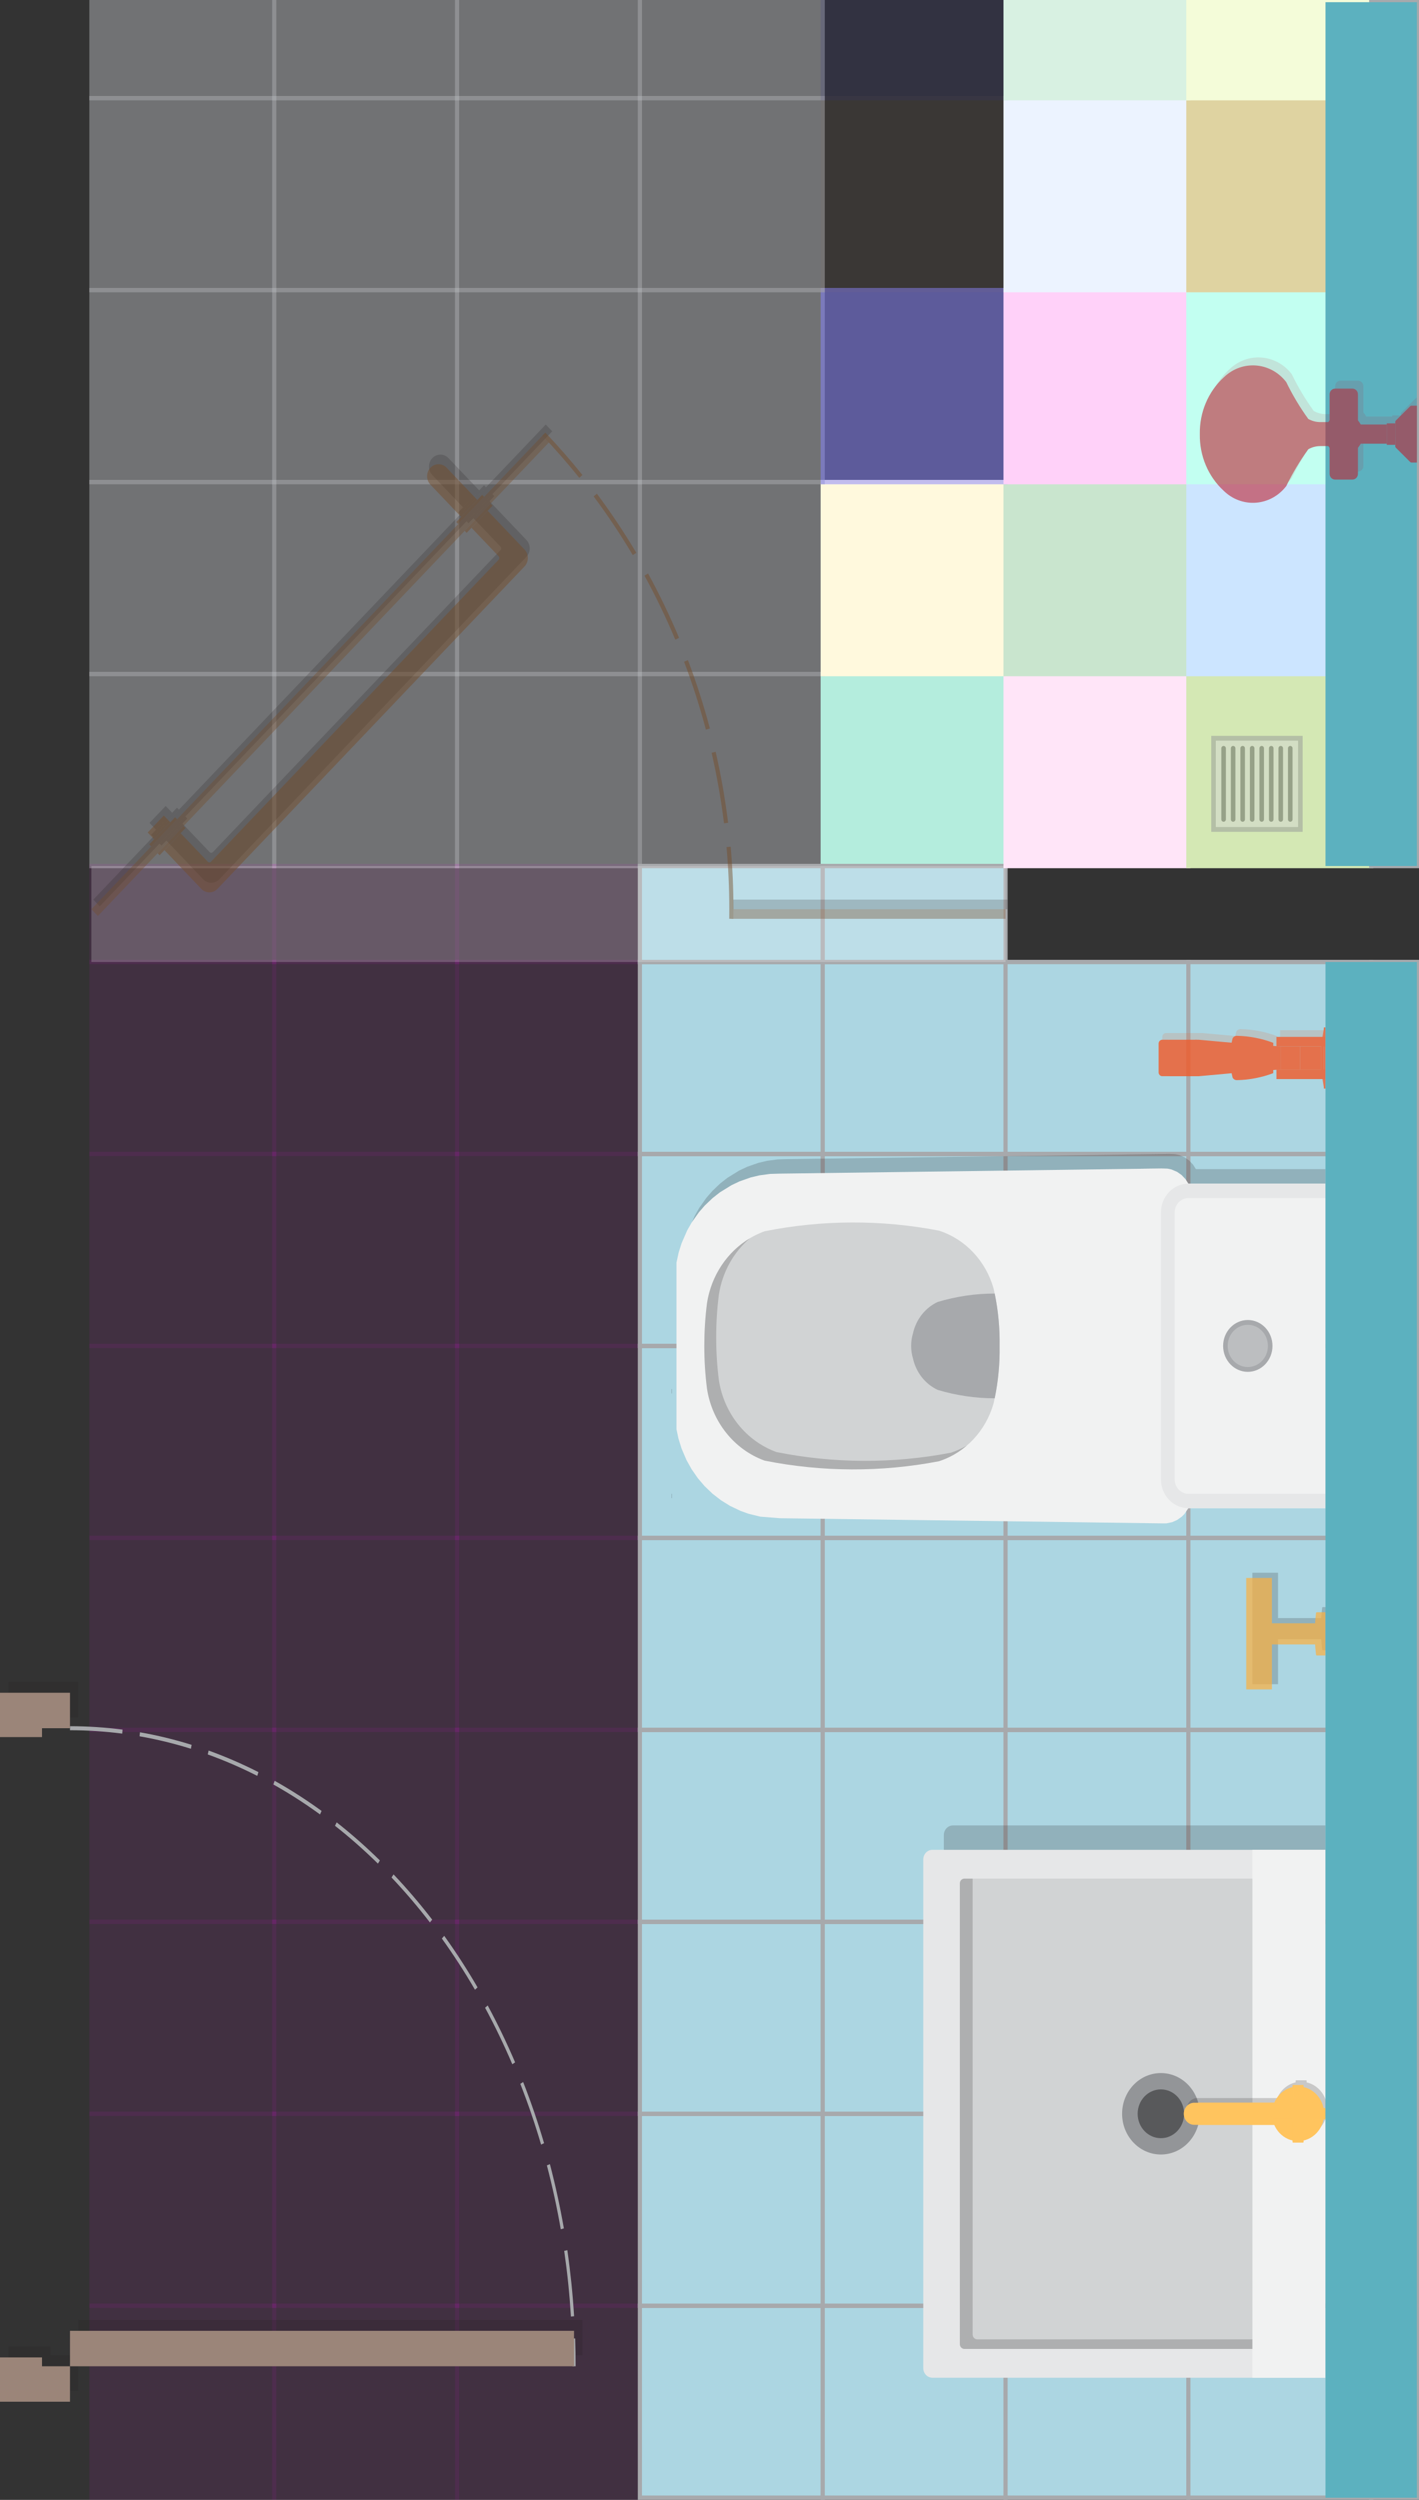<?xml version="1.0" encoding="UTF-8"?>
<svg xmlns="http://www.w3.org/2000/svg" viewBox="0 0 1788.01 3148.19">
  <rect x="0" y="0" width="1788.01" height="3148.19" fill="#333333" stroke="none"/>
  <defs>
    <style>
      .cls-1 {
        fill: #c9e5ce;
      }

      .cls-2 {
        opacity: .81;
      }

      .cls-3 {
        fill: #fff;
      }

      .cls-4 {
        fill: #a7a9ac;
      }

      .cls-5 {
        fill: #f15a29;
      }

      .cls-6 {
        opacity: .51;
      }

      .cls-7 {
        opacity: .5;
      }

      .cls-8 {
        fill: #939598;
      }

      .cls-9 {
        fill: #b4eddd;
      }

      .cls-10 {
        opacity: .06;
      }

      .cls-11 {
        fill: #9b8579;
      }

      .cls-12, .cls-13 {
        fill: #be1e2d;
      }

      .cls-14 {
        fill: #ffd1f9;
      }

      .cls-15 {
        opacity: .47;
      }

      .cls-16, .cls-17, .cls-13 {
        opacity: .2;
      }

      .cls-18 {
        opacity: .07;
      }

      .cls-19 {
        opacity: .8;
      }

      .cls-20 {
        fill: #754c29;
      }

      .cls-21 {
        fill: #fff9dd;
      }

      .cls-22 {
        opacity: .54;
      }

      .cls-23 {
        fill: #a97c50;
      }

      .cls-24 {
        opacity: .58;
      }

      .cls-25 {
        fill: #5cb1bf;
      }

      .cls-26 {
        fill: #ffe5f8;
      }

      .cls-27 {
        fill: #2e3192;
      }

      .cls-28 {
        fill: #cce5ff;
      }

      .cls-29 {
        fill: #dfd3a1;
      }

      .cls-30 {
        opacity: .15;
      }

      .cls-31 {
        fill: #c2fff1;
      }

      .cls-32 {
        fill: #d4e8b4;
      }

      .cls-33 {
        fill: #f1f2f2;
      }

      .cls-34 {
        fill: #fbb040;
      }

      .cls-17, .cls-35 {
        fill: #231f20;
      }

      .cls-36 {
        fill: #d8f1e2;
      }

      .cls-37 {
        fill: #acd6e2;
      }

      .cls-38 {
        opacity: .1;
      }

      .cls-39 {
        fill: #ffc45e;
      }

      .cls-40 {
        fill: #f0f;
      }

      .cls-41 {
        fill: #d1d3d4;
      }

      .cls-42 {
        fill: #e6e7e8;
      }

      .cls-43 {
        fill: #f4fcd9;
      }

      .cls-44 {
        fill: #8681ff;
      }

      .cls-45 {
        fill: #bcbec0;
      }

      .cls-46 {
        fill: #ecf3ff;
      }

      .cls-47 {
        opacity: .71;
      }

      .cls-48 {
        fill: #58595b;
      }
    </style>
  </defs>
  <g id="Layer_2" data-name="Layer 2">
    <g>
      <g class="cls-18">
        <rect class="cls-40" x="115.19" y="2903.69" width="230.37" height="241.75" transform="translate(460.75 6049.13) rotate(-180)"/>
        <path class="cls-40" d="m112.57,2900.94h235.61v247.24H112.57v-247.24Zm230.37,5.5H117.81s0,236.25,0,236.25h225.13s0-236.25,0-236.25Z"/>
      </g>
      <g class="cls-18">
        <rect class="cls-40" x="115.19" y="2661.95" width="230.37" height="241.75" transform="translate(460.75 5565.64) rotate(-180)"/>
        <path class="cls-40" d="m112.57,2659.2h235.61v247.24H112.57v-247.24Zm230.37,5.5H117.81s0,236.25,0,236.25h225.13s0-236.25,0-236.25Z"/>
      </g>
      <g class="cls-18">
        <rect class="cls-40" x="115.19" y="2420.2" width="230.37" height="241.75" transform="translate(460.75 5082.15) rotate(-180)"/>
        <path class="cls-40" d="m112.57,2417.45h235.61v247.24H112.57v-247.24Zm230.37,5.5H117.81s0,236.25,0,236.25h225.13s0-236.25,0-236.25Z"/>
      </g>
      <g class="cls-18">
        <rect class="cls-40" x="115.19" y="2178.46" width="230.37" height="241.75" transform="translate(460.75 4598.66) rotate(-180)"/>
        <path class="cls-40" d="m112.57,2175.71h235.61v247.24H112.57v-247.24Zm230.37,5.5H117.81s0,236.25,0,236.25h225.13s0-236.25,0-236.25Z"/>
      </g>
      <g class="cls-18">
        <rect class="cls-40" x="115.19" y="1936.71" width="230.37" height="241.74" transform="translate(460.75 4115.17) rotate(-180)"/>
        <path class="cls-40" d="m112.57,1933.96h235.61v247.24H112.57v-247.24Zm230.37,5.5H117.81s0,236.25,0,236.25h225.13s0-236.25,0-236.25Z"/>
      </g>
      <g class="cls-18">
        <rect class="cls-40" x="115.19" y="1694.97" width="230.37" height="241.75" transform="translate(460.75 3631.68) rotate(-180)"/>
        <path class="cls-40" d="m112.57,1692.22h235.61v247.24H112.57v-247.24Zm230.37,5.5H117.81s0,236.25,0,236.25h225.13s0-236.25,0-236.25Z"/>
      </g>
      <g class="cls-18">
        <rect class="cls-40" x="115.19" y="1453.22" width="230.37" height="241.74" transform="translate(460.75 3148.19) rotate(-180)"/>
        <path class="cls-40" d="m112.57,1450.47h235.61v247.24H112.57v-247.24Zm230.37,5.5H117.81s0,236.25,0,236.25h225.13s0-236.25,0-236.25Z"/>
      </g>
      <g class="cls-18">
        <rect class="cls-40" x="115.19" y="1211.48" width="230.37" height="241.75" transform="translate(460.75 2664.7) rotate(-180)"/>
        <path class="cls-40" d="m112.57,1208.73h235.61v247.24H112.57v-247.24Zm230.37,5.5H117.81s0,236.25,0,236.25h225.13s0-236.25,0-236.25Z"/>
      </g>
      <g class="cls-18">
        <rect class="cls-40" x="345.56" y="2903.69" width="230.37" height="241.75" transform="translate(921.49 6049.13) rotate(-180)"/>
        <path class="cls-40" d="m342.94,2900.94h235.61v247.24h-235.61v-247.24Zm230.37,5.5h-225.13s0,236.25,0,236.25h225.13s0-236.25,0-236.25Z"/>
      </g>
      <g class="cls-18">
        <rect class="cls-40" x="575.93" y="2903.69" width="230.37" height="241.75" transform="translate(1382.23 6049.13) rotate(-180)"/>
        <path class="cls-40" d="m573.31,2900.94h235.61v247.24h-235.61v-247.24Zm230.37,5.5h-225.13s0,236.25,0,236.25h225.13s0-236.25,0-236.25Z"/>
      </g>
      <g>
        <rect class="cls-37" x="806.3" y="2903.69" width="230.37" height="241.75" transform="translate(1842.98 6049.13) rotate(-180)"/>
        <path class="cls-4" d="m803.68,2900.94h235.61v247.24h-235.61v-247.24Zm230.37,5.5h-225.13s0,236.25,0,236.25h225.13s0-236.25,0-236.25Z"/>
      </g>
      <g>
        <rect class="cls-37" x="1036.68" y="2903.69" width="230.37" height="241.75" transform="translate(2303.72 6049.13) rotate(-180)"/>
        <path class="cls-4" d="m1034.06,2900.94h235.61v247.24h-235.61v-247.24Zm230.37,5.5h-225.13s0,236.25,0,236.25h225.13s0-236.25,0-236.25Z"/>
      </g>
      <g>
        <rect class="cls-37" x="1267.05" y="2903.69" width="230.37" height="241.75" transform="translate(2764.47 6049.13) rotate(-180)"/>
        <path class="cls-4" d="m1264.43,2900.94h235.61v247.24h-235.61v-247.24Zm230.37,5.5h-225.13s0,236.25,0,236.25h225.13s0-236.25,0-236.25Z"/>
      </g>
      <g>
        <rect class="cls-37" x="1497.42" y="2903.69" width="230.37" height="241.75" transform="translate(3225.21 6049.13) rotate(-180)"/>
        <path class="cls-4" d="m1494.8,2900.94h235.61v247.24h-235.61v-247.24Zm230.37,5.5h-225.13s0,236.25,0,236.25h225.13s0-236.25,0-236.25Z"/>
      </g>
      <g>
        <rect class="cls-37" x="1727.79" y="2903.69" width="57.59" height="241.75" transform="translate(3513.18 6049.13) rotate(-180)"/>
        <path class="cls-4" d="m1725.17,2900.94h62.83v247.24h-62.83v-247.24Zm57.59,5.5h-52.35s0,236.25,0,236.25h52.35s0-236.25,0-236.25Z"/>
      </g>
      <g class="cls-18">
        <rect class="cls-40" x="345.56" y="2661.95" width="230.37" height="241.75" transform="translate(921.49 5565.64) rotate(-180)"/>
        <path class="cls-40" d="m342.94,2659.2h235.61v247.24h-235.61v-247.24Zm230.37,5.5h-225.13s0,236.25,0,236.25h225.13s0-236.25,0-236.25Z"/>
      </g>
      <g class="cls-18">
        <rect class="cls-40" x="575.93" y="2661.95" width="230.37" height="241.75" transform="translate(1382.23 5565.64) rotate(-180)"/>
        <path class="cls-40" d="m573.31,2659.2h235.61v247.24h-235.61v-247.24Zm230.37,5.5h-225.13s0,236.25,0,236.25h225.13s0-236.25,0-236.25Z"/>
      </g>
      <g>
        <rect class="cls-37" x="806.3" y="2661.95" width="230.37" height="241.75" transform="translate(1842.98 5565.64) rotate(-180)"/>
        <path class="cls-4" d="m803.68,2659.2h235.61v247.24h-235.61v-247.24Zm230.37,5.5h-225.13s0,236.25,0,236.25h225.13s0-236.25,0-236.25Z"/>
      </g>
      <g>
        <rect class="cls-37" x="1036.68" y="2661.95" width="230.37" height="241.75" transform="translate(2303.72 5565.64) rotate(-180)"/>
        <path class="cls-4" d="m1034.06,2659.2h235.61v247.24h-235.61v-247.24Zm230.37,5.5h-225.13s0,236.25,0,236.25h225.13s0-236.25,0-236.25Z"/>
      </g>
      <g>
        <rect class="cls-37" x="1267.05" y="2661.95" width="230.37" height="241.75" transform="translate(2764.47 5565.64) rotate(-180)"/>
        <path class="cls-4" d="m1264.43,2659.2h235.61v247.24h-235.61v-247.24Zm230.37,5.5h-225.13s0,236.25,0,236.25h225.13s0-236.25,0-236.25Z"/>
      </g>
      <g>
        <rect class="cls-37" x="1497.42" y="2661.95" width="230.37" height="241.75" transform="translate(3225.21 5565.64) rotate(-180)"/>
        <path class="cls-4" d="m1494.8,2659.2h235.61v247.24h-235.61v-247.24Zm230.37,5.5h-225.13s0,236.25,0,236.25h225.13s0-236.25,0-236.25Z"/>
      </g>
      <g>
        <rect class="cls-37" x="1727.79" y="2661.95" width="57.59" height="241.75" transform="translate(3513.18 5565.64) rotate(-180)"/>
        <path class="cls-4" d="m1725.17,2659.2h62.83v247.24h-62.83v-247.24Zm57.59,5.5h-52.35s0,236.25,0,236.25h52.35s0-236.25,0-236.25Z"/>
      </g>
      <g class="cls-18">
        <rect class="cls-40" x="345.56" y="2420.2" width="230.37" height="241.75" transform="translate(921.49 5082.15) rotate(-180)"/>
        <path class="cls-40" d="m342.94,2417.45h235.61v247.24h-235.61v-247.24Zm230.37,5.5h-225.13s0,236.25,0,236.25h225.13s0-236.25,0-236.25Z"/>
      </g>
      <g class="cls-18">
        <rect class="cls-40" x="575.93" y="2420.2" width="230.37" height="241.75" transform="translate(1382.23 5082.15) rotate(-180)"/>
        <path class="cls-40" d="m573.31,2417.45h235.61v247.24h-235.61v-247.24Zm230.37,5.5h-225.13s0,236.25,0,236.25h225.13s0-236.25,0-236.25Z"/>
      </g>
      <g>
        <rect class="cls-37" x="806.3" y="2420.2" width="230.37" height="241.75" transform="translate(1842.98 5082.15) rotate(-180)"/>
        <path class="cls-4" d="m803.68,2417.45h235.61v247.24h-235.61v-247.24Zm230.37,5.5h-225.13s0,236.25,0,236.25h225.13s0-236.25,0-236.25Z"/>
      </g>
      <g>
        <rect class="cls-37" x="1036.68" y="2420.2" width="230.37" height="241.75" transform="translate(2303.72 5082.15) rotate(-180)"/>
        <path class="cls-4" d="m1034.06,2417.45h235.61v247.24h-235.61v-247.24Zm230.37,5.5h-225.13s0,236.25,0,236.25h225.13s0-236.25,0-236.25Z"/>
      </g>
      <g>
        <rect class="cls-37" x="1267.05" y="2420.2" width="230.37" height="241.75" transform="translate(2764.47 5082.15) rotate(-180)"/>
        <path class="cls-4" d="m1264.43,2417.45h235.61v247.24h-235.61v-247.24Zm230.37,5.5h-225.13s0,236.25,0,236.25h225.13s0-236.25,0-236.25Z"/>
      </g>
      <g>
        <rect class="cls-37" x="1497.42" y="2420.2" width="230.37" height="241.75" transform="translate(3225.21 5082.15) rotate(-180)"/>
        <path class="cls-4" d="m1494.8,2417.45h235.61v247.24h-235.61v-247.24Zm230.37,5.5h-225.13s0,236.25,0,236.25h225.13s0-236.25,0-236.25Z"/>
      </g>
      <g>
        <rect class="cls-37" x="1727.79" y="2420.2" width="57.59" height="241.75" transform="translate(3513.18 5082.15) rotate(-180)"/>
        <path class="cls-4" d="m1725.17,2417.45h62.83v247.24h-62.83v-247.24Zm57.59,5.5h-52.35s0,236.25,0,236.25h52.35s0-236.25,0-236.25Z"/>
      </g>
      <g class="cls-18">
        <rect class="cls-40" x="345.56" y="2178.46" width="230.37" height="241.75" transform="translate(921.49 4598.66) rotate(-180)"/>
        <path class="cls-40" d="m342.94,2175.71h235.61v247.24h-235.61v-247.24Zm230.37,5.5h-225.13s0,236.25,0,236.25h225.13s0-236.25,0-236.25Z"/>
      </g>
      <g class="cls-18">
        <rect class="cls-40" x="575.93" y="2178.46" width="230.37" height="241.75" transform="translate(1382.23 4598.66) rotate(-180)"/>
        <path class="cls-40" d="m573.31,2175.71h235.61v247.24h-235.61v-247.24Zm230.37,5.5h-225.13s0,236.25,0,236.25h225.13s0-236.25,0-236.25Z"/>
      </g>
      <g>
        <rect class="cls-37" x="806.3" y="2178.46" width="230.37" height="241.75" transform="translate(1842.98 4598.66) rotate(-180)"/>
        <path class="cls-4" d="m803.68,2175.71h235.61v247.24h-235.61v-247.24Zm230.37,5.5h-225.13s0,236.25,0,236.25h225.13s0-236.25,0-236.25Z"/>
      </g>
      <g>
        <rect class="cls-37" x="1036.68" y="2178.46" width="230.37" height="241.75" transform="translate(2303.72 4598.66) rotate(-180)"/>
        <path class="cls-4" d="m1034.06,2175.71h235.61v247.24h-235.61v-247.24Zm230.37,5.5h-225.13s0,236.25,0,236.25h225.13s0-236.25,0-236.25Z"/>
      </g>
      <g>
        <rect class="cls-37" x="1267.05" y="2178.46" width="230.37" height="241.75" transform="translate(2764.47 4598.66) rotate(-180)"/>
        <path class="cls-4" d="m1264.43,2175.71h235.61v247.24h-235.61v-247.24Zm230.37,5.5h-225.13s0,236.25,0,236.25h225.13s0-236.25,0-236.25Z"/>
      </g>
      <g>
        <rect class="cls-37" x="1497.42" y="2178.46" width="230.37" height="241.75" transform="translate(3225.21 4598.66) rotate(-180)"/>
        <path class="cls-4" d="m1494.8,2175.71h235.61v247.24h-235.61v-247.24Zm230.37,5.5h-225.13s0,236.25,0,236.25h225.13s0-236.25,0-236.25Z"/>
      </g>
      <g>
        <rect class="cls-37" x="1727.79" y="2178.46" width="57.59" height="241.75" transform="translate(3513.18 4598.66) rotate(-180)"/>
        <path class="cls-4" d="m1725.17,2175.71h62.83v247.24h-62.83v-247.24Zm57.59,5.5h-52.35s0,236.25,0,236.25h52.35s0-236.25,0-236.25Z"/>
      </g>
      <g class="cls-18">
        <rect class="cls-40" x="345.56" y="1936.71" width="230.37" height="241.74" transform="translate(921.49 4115.17) rotate(-180)"/>
        <path class="cls-40" d="m342.94,1933.96h235.61v247.24h-235.61v-247.24Zm230.37,5.5h-225.13s0,236.25,0,236.25h225.13s0-236.25,0-236.25Z"/>
      </g>
      <g class="cls-18">
        <rect class="cls-40" x="575.93" y="1936.71" width="230.37" height="241.74" transform="translate(1382.23 4115.17) rotate(-180)"/>
        <path class="cls-40" d="m573.31,1933.96h235.61v247.24h-235.61v-247.24Zm230.37,5.5h-225.13s0,236.25,0,236.25h225.13s0-236.25,0-236.25Z"/>
      </g>
      <g>
        <rect class="cls-37" x="806.3" y="1936.71" width="230.37" height="241.74" transform="translate(1842.98 4115.17) rotate(-180)"/>
        <path class="cls-4" d="m803.68,1933.96h235.61v247.24h-235.61v-247.24Zm230.37,5.5h-225.13s0,236.25,0,236.25h225.13s0-236.25,0-236.25Z"/>
      </g>
      <g>
        <rect class="cls-37" x="1036.68" y="1936.71" width="230.37" height="241.74" transform="translate(2303.72 4115.17) rotate(-180)"/>
        <path class="cls-4" d="m1034.06,1933.96h235.61v247.24h-235.61v-247.24Zm230.37,5.5h-225.13s0,236.25,0,236.25h225.13s0-236.25,0-236.25Z"/>
      </g>
      <g>
        <rect class="cls-37" x="1267.05" y="1936.71" width="230.37" height="241.74" transform="translate(2764.47 4115.17) rotate(-180)"/>
        <path class="cls-4" d="m1264.43,1933.96h235.61v247.24h-235.61v-247.24Zm230.37,5.5h-225.13s0,236.25,0,236.25h225.13s0-236.25,0-236.25Z"/>
      </g>
      <g>
        <rect class="cls-37" x="1497.42" y="1936.71" width="230.37" height="241.74" transform="translate(3225.21 4115.17) rotate(-180)"/>
        <path class="cls-4" d="m1494.8,1933.96h235.61v247.24h-235.61v-247.24Zm230.37,5.5h-225.13s0,236.25,0,236.25h225.13s0-236.25,0-236.25Z"/>
      </g>
      <g>
        <rect class="cls-37" x="1727.79" y="1936.71" width="57.59" height="241.74" transform="translate(3513.18 4115.17) rotate(-180)"/>
        <path class="cls-4" d="m1725.17,1933.96h62.83v247.24h-62.83v-247.24Zm57.59,5.5h-52.35s0,236.25,0,236.25h52.35s0-236.25,0-236.25Z"/>
      </g>
      <g class="cls-18">
        <rect class="cls-40" x="345.56" y="1694.97" width="230.37" height="241.75" transform="translate(921.49 3631.68) rotate(-180)"/>
        <path class="cls-40" d="m342.94,1692.22h235.61v247.24h-235.61v-247.24Zm230.37,5.5h-225.13s0,236.25,0,236.25h225.13s0-236.25,0-236.25Z"/>
      </g>
      <g class="cls-18">
        <rect class="cls-40" x="575.93" y="1694.97" width="230.37" height="241.75" transform="translate(1382.23 3631.68) rotate(-180)"/>
        <path class="cls-40" d="m573.31,1692.22h235.61v247.24h-235.61v-247.24Zm230.37,5.5h-225.13s0,236.25,0,236.25h225.13s0-236.25,0-236.25Z"/>
      </g>
      <g>
        <rect class="cls-37" x="806.3" y="1694.97" width="230.37" height="241.75" transform="translate(1842.98 3631.68) rotate(-180)"/>
        <path class="cls-4" d="m803.68,1692.22h235.61v247.24h-235.61v-247.24Zm230.37,5.5h-225.13s0,236.25,0,236.25h225.13s0-236.25,0-236.25Z"/>
      </g>
      <g>
        <rect class="cls-37" x="1036.68" y="1694.97" width="230.37" height="241.75" transform="translate(2303.72 3631.68) rotate(-180)"/>
        <path class="cls-4" d="m1034.06,1692.22h235.61v247.24h-235.61v-247.24Zm230.37,5.5h-225.13s0,236.25,0,236.25h225.13s0-236.25,0-236.25Z"/>
      </g>
      <g>
        <rect class="cls-37" x="1267.05" y="1694.97" width="230.37" height="241.75" transform="translate(2764.47 3631.68) rotate(-180)"/>
        <path class="cls-4" d="m1264.43,1692.22h235.61v247.24h-235.61v-247.24Zm230.37,5.5h-225.13s0,236.25,0,236.25h225.13s0-236.25,0-236.25Z"/>
      </g>
      <g>
        <rect class="cls-37" x="1497.42" y="1694.97" width="230.37" height="241.75" transform="translate(3225.21 3631.68) rotate(-180)"/>
        <path class="cls-4" d="m1494.8,1692.22h235.61v247.24h-235.61v-247.24Zm230.37,5.5h-225.13s0,236.25,0,236.25h225.13s0-236.25,0-236.25Z"/>
      </g>
      <g>
        <rect class="cls-37" x="1727.79" y="1694.97" width="57.59" height="241.75" transform="translate(3513.18 3631.68) rotate(-180)"/>
        <path class="cls-4" d="m1725.17,1692.22h62.83v247.24h-62.83v-247.24Zm57.59,5.5h-52.35s0,236.25,0,236.25h52.35s0-236.25,0-236.25Z"/>
      </g>
      <g class="cls-18">
        <rect class="cls-40" x="345.56" y="1453.22" width="230.37" height="241.74" transform="translate(921.49 3148.19) rotate(-180)"/>
        <path class="cls-40" d="m342.94,1450.47h235.61v247.24h-235.61v-247.24Zm230.37,5.5h-225.13s0,236.25,0,236.25h225.13s0-236.25,0-236.25Z"/>
      </g>
      <g class="cls-18">
        <rect class="cls-40" x="575.93" y="1453.22" width="230.37" height="241.74" transform="translate(1382.23 3148.19) rotate(-180)"/>
        <path class="cls-40" d="m573.31,1450.47h235.61v247.24h-235.61v-247.24Zm230.37,5.5h-225.13s0,236.25,0,236.25h225.13s0-236.25,0-236.25Z"/>
      </g>
      <g>
        <rect class="cls-37" x="806.3" y="1453.22" width="230.37" height="241.74" transform="translate(1842.98 3148.19) rotate(-180)"/>
        <path class="cls-4" d="m803.68,1450.47h235.61v247.24h-235.61v-247.24Zm230.37,5.5h-225.13s0,236.25,0,236.25h225.13s0-236.25,0-236.25Z"/>
      </g>
      <g>
        <rect class="cls-37" x="1036.68" y="1453.22" width="230.37" height="241.74" transform="translate(2303.72 3148.19) rotate(-180)"/>
        <path class="cls-4" d="m1034.06,1450.47h235.61v247.24h-235.61v-247.24Zm230.37,5.5h-225.13s0,236.25,0,236.25h225.13s0-236.25,0-236.25Z"/>
      </g>
      <g>
        <rect class="cls-37" x="1267.05" y="1453.22" width="230.37" height="241.74" transform="translate(2764.47 3148.19) rotate(-180)"/>
        <path class="cls-4" d="m1264.43,1450.47h235.61v247.24h-235.61v-247.24Zm230.37,5.5h-225.13s0,236.25,0,236.25h225.13s0-236.25,0-236.25Z"/>
      </g>
      <g>
        <rect class="cls-37" x="1497.42" y="1453.22" width="230.37" height="241.74" transform="translate(3225.21 3148.19) rotate(-180)"/>
        <path class="cls-4" d="m1494.8,1450.47h235.61v247.24h-235.61v-247.24Zm230.37,5.5h-225.13s0,236.25,0,236.25h225.13s0-236.25,0-236.25Z"/>
      </g>
      <g>
        <rect class="cls-37" x="1727.79" y="1453.22" width="57.59" height="241.74" transform="translate(3513.18 3148.19) rotate(-180)"/>
        <path class="cls-4" d="m1725.17,1450.47h62.83v247.24h-62.83v-247.24Zm57.59,5.5h-52.35s0,236.25,0,236.25h52.35s0-236.25,0-236.25Z"/>
      </g>
      <g class="cls-18">
        <rect class="cls-40" x="345.56" y="1211.48" width="230.37" height="241.75" transform="translate(921.49 2664.7) rotate(-180)"/>
        <path class="cls-40" d="m342.94,1208.73h235.61v247.24h-235.61v-247.24Zm230.37,5.5h-225.13s0,236.25,0,236.25h225.13s0-236.25,0-236.25Z"/>
      </g>
      <g class="cls-18">
        <rect class="cls-40" x="575.93" y="1211.48" width="230.37" height="241.75" transform="translate(1382.23 2664.7) rotate(-180)"/>
        <path class="cls-40" d="m573.31,1208.73h235.61v247.24h-235.61v-247.24Zm230.37,5.5h-225.13s0,236.25,0,236.25h225.13s0-236.25,0-236.25Z"/>
      </g>
      <g>
        <rect class="cls-37" x="806.3" y="1211.48" width="230.37" height="241.75" transform="translate(1842.98 2664.7) rotate(-180)"/>
        <path class="cls-4" d="m803.68,1208.73h235.61v247.24h-235.61v-247.24Zm230.37,5.5h-225.13s0,236.25,0,236.25h225.13s0-236.25,0-236.25Z"/>
      </g>
      <g>
        <rect class="cls-37" x="1036.68" y="1211.48" width="230.37" height="241.75" transform="translate(2303.72 2664.7) rotate(-180)"/>
        <path class="cls-4" d="m1034.06,1208.73h235.61v247.24h-235.61v-247.24Zm230.37,5.5h-225.13s0,236.25,0,236.25h225.13s0-236.25,0-236.25Z"/>
      </g>
      <g>
        <rect class="cls-37" x="1267.05" y="1211.48" width="230.37" height="241.75" transform="translate(2764.47 2664.7) rotate(-180)"/>
        <path class="cls-4" d="m1264.43,1208.73h235.61v247.24h-235.61v-247.24Zm230.37,5.5h-225.13s0,236.25,0,236.25h225.13s0-236.25,0-236.25Z"/>
      </g>
      <g>
        <rect class="cls-37" x="1497.42" y="1211.48" width="230.37" height="241.75" transform="translate(3225.21 2664.7) rotate(-180)"/>
        <path class="cls-4" d="m1494.8,1208.73h235.61v247.24h-235.61v-247.24Zm230.37,5.5h-225.13s0,236.25,0,236.25h225.13s0-236.25,0-236.25Z"/>
      </g>
      <g>
        <rect class="cls-37" x="1727.79" y="1211.48" width="57.59" height="241.75" transform="translate(3513.18 2664.7) rotate(-180)"/>
        <path class="cls-4" d="m1725.17,1208.73h62.83v247.24h-62.83v-247.24Zm57.59,5.5h-52.35s0,236.25,0,236.25h52.35s0-236.25,0-236.25Z"/>
      </g>
      <g class="cls-22">
        <rect class="cls-4" x="115.19" y="848.86" width="230.37" height="241.75" transform="translate(460.75 1939.46) rotate(-180)"/>
        <path class="cls-4" d="m112.57,846.11h235.61v247.24H112.57v-247.24Zm230.37,5.5H117.81s0,236.25,0,236.25h225.13s0-236.25,0-236.25Z"/>
      </g>
      <g class="cls-22">
        <rect class="cls-4" x="345.56" y="848.86" width="230.37" height="241.75" transform="translate(921.49 1939.46) rotate(-180)"/>
        <path class="cls-4" d="m342.94,846.11h235.61v247.24h-235.61v-247.24Zm230.37,5.5h-225.13s0,236.25,0,236.25h225.13s0-236.25,0-236.25Z"/>
      </g>
      <g class="cls-22">
        <rect class="cls-4" x="575.93" y="848.86" width="230.37" height="241.75" transform="translate(1382.23 1939.46) rotate(-180)"/>
        <path class="cls-4" d="m573.31,846.11h235.61v247.24h-235.61v-247.24Zm230.37,5.5h-225.13s0,236.25,0,236.25h225.13s0-236.25,0-236.25Z"/>
      </g>
      <g class="cls-22">
        <rect class="cls-4" x="806.3" y="848.86" width="230.37" height="241.75" transform="translate(1842.98 1939.46) rotate(-180)"/>
        <path class="cls-4" d="m803.68,846.11h235.61v247.24h-235.61v-247.24Zm230.37,5.5h-225.13s0,236.25,0,236.25h225.13s0-236.25,0-236.25Z"/>
      </g>
      <g>
        <rect class="cls-9" x="1036.68" y="848.86" width="230.37" height="241.75" transform="translate(2303.72 1939.46) rotate(-180)"/>
        <path class="cls-9" d="m1034.06,846.11h235.61v247.24h-235.61v-247.24Zm230.37,5.5h-225.13s0,236.25,0,236.25h225.13s0-236.25,0-236.25Z"/>
      </g>
      <g class="cls-18">
        <rect class="cls-40" x="115.19" y="1090.6" width="230.37" height="120.87" transform="translate(460.75 2302.08) rotate(-180)"/>
        <path class="cls-40" d="m112.57,1087.85h235.61v126.37H112.57v-126.37Zm230.37,5.5H117.81s0,115.37,0,115.37h225.13s0-115.37,0-115.37Z"/>
      </g>
      <g class="cls-18">
        <rect class="cls-40" x="345.56" y="1090.6" width="230.37" height="120.87" transform="translate(921.49 2302.08) rotate(-180)"/>
        <path class="cls-40" d="m342.94,1087.85h235.61v126.37h-235.61v-126.37Zm230.37,5.5h-225.13s0,115.37,0,115.37h225.13s0-115.37,0-115.37Z"/>
      </g>
      <g class="cls-18">
        <rect class="cls-40" x="575.93" y="1090.6" width="230.37" height="120.87" transform="translate(1382.23 2302.08) rotate(-180)"/>
        <path class="cls-40" d="m573.31,1087.85h235.61v126.37h-235.61v-126.37Zm230.37,5.5h-225.13s0,115.37,0,115.37h225.13s0-115.37,0-115.37Z"/>
      </g>
      <g>
        <rect class="cls-37" x="806.3" y="1090.6" width="230.37" height="120.87" transform="translate(1842.98 2302.08) rotate(-180)"/>
        <path class="cls-4" d="m803.68,1087.85h235.61v126.37h-235.61v-126.37Zm230.37,5.5h-225.13s0,115.37,0,115.37h225.13s0-115.37,0-115.37Z"/>
      </g>
      <g>
        <rect class="cls-37" x="1036.68" y="1090.6" width="230.37" height="120.87" transform="translate(2303.72 2302.08) rotate(-180)"/>
        <path class="cls-4" d="m1034.06,1087.85h235.61v126.37h-235.61v-126.37Zm230.37,5.5h-225.13s0,115.37,0,115.37h225.13s0-115.37,0-115.37Z"/>
      </g>
      <g>
        <rect class="cls-26" x="1267.05" y="848.86" width="230.37" height="241.75" transform="translate(2764.47 1939.46) rotate(-180)"/>
        <path class="cls-26" d="m1264.43,846.11h235.61v247.24h-235.61v-247.24Zm230.37,5.5h-225.13s0,236.25,0,236.25h225.13s0-236.25,0-236.25Z"/>
      </g>
      <g>
        <rect class="cls-32" x="1497.42" y="848.86" width="230.37" height="241.75" transform="translate(3225.21 1939.46) rotate(-180)"/>
        <path class="cls-32" d="m1494.8,846.11h235.61v247.24h-235.61v-247.24Zm230.37,5.5h-225.13s0,236.25,0,236.25h225.13s0-236.25,0-236.25Z"/>
      </g>
      <g>
        <rect class="cls-37" x="1727.79" y="848.86" width="57.59" height="241.75" transform="translate(3513.18 1939.46) rotate(-180)"/>
        <path class="cls-4" d="m1725.17,846.11h62.83v247.24h-62.83v-247.24Zm57.59,5.5h-52.35s0,236.25,0,236.25h52.35s0-236.25,0-236.25Z"/>
      </g>
      <g class="cls-22">
        <rect class="cls-4" x="115.19" y="607.11" width="230.37" height="241.75" transform="translate(460.75 1455.97) rotate(-180)"/>
        <path class="cls-4" d="m112.57,604.36h235.61v247.24H112.57v-247.24Zm230.37,5.5H117.81s0,236.25,0,236.25h225.13s0-236.25,0-236.25Z"/>
      </g>
      <g class="cls-22">
        <rect class="cls-4" x="345.56" y="607.11" width="230.37" height="241.75" transform="translate(921.49 1455.97) rotate(-180)"/>
        <path class="cls-4" d="m342.94,604.36h235.61v247.24h-235.61v-247.24Zm230.37,5.5h-225.13s0,236.25,0,236.25h225.13s0-236.25,0-236.25Z"/>
      </g>
      <g class="cls-22">
        <rect class="cls-4" x="575.93" y="607.11" width="230.37" height="241.75" transform="translate(1382.23 1455.97) rotate(-180)"/>
        <path class="cls-4" d="m573.31,604.36h235.61v247.24h-235.61v-247.24Zm230.37,5.5h-225.13s0,236.25,0,236.25h225.13s0-236.25,0-236.25Z"/>
      </g>
      <g class="cls-22">
        <rect class="cls-4" x="806.3" y="607.11" width="230.37" height="241.75" transform="translate(1842.98 1455.97) rotate(-180)"/>
        <path class="cls-4" d="m803.68,604.36h235.61v247.24h-235.61v-247.24Zm230.37,5.5h-225.13s0,236.25,0,236.25h225.13s0-236.25,0-236.25Z"/>
      </g>
      <g>
        <rect class="cls-21" x="1036.68" y="607.11" width="230.37" height="241.75" transform="translate(2303.72 1455.97) rotate(-180)"/>
        <path class="cls-21" d="m1034.06,604.36h235.61v247.24h-235.61v-247.24Zm230.37,5.5h-225.13s0,236.25,0,236.25h225.13s0-236.25,0-236.25Z"/>
      </g>
      <g>
        <rect class="cls-1" x="1267.05" y="607.11" width="230.37" height="241.75" transform="translate(2764.47 1455.97) rotate(-180)"/>
        <path class="cls-1" d="m1264.43,604.36h235.61v247.24h-235.61v-247.24Zm230.37,5.5h-225.13s0,236.25,0,236.25h225.13s0-236.25,0-236.25Z"/>
      </g>
      <g>
        <rect class="cls-28" x="1497.42" y="607.11" width="230.37" height="241.75" transform="translate(3225.21 1455.97) rotate(-180)"/>
        <path class="cls-28" d="m1494.8,604.36h235.61v247.24h-235.61v-247.24Zm230.37,5.5h-225.13s0,236.25,0,236.25h225.13s0-236.25,0-236.25Z"/>
      </g>
      <g>
        <rect class="cls-37" x="1727.79" y="607.11" width="57.59" height="241.75" transform="translate(3513.18 1455.97) rotate(-180)"/>
        <path class="cls-4" d="m1725.17,604.36h62.83v247.24h-62.83v-247.24Zm57.59,5.5h-52.35s0,236.25,0,236.25h52.35s0-236.25,0-236.25Z"/>
      </g>
      <g class="cls-22">
        <rect class="cls-4" x="115.19" y="365.37" width="230.37" height="241.75" transform="translate(460.75 972.48) rotate(-180)"/>
        <path class="cls-4" d="m112.57,362.62h235.61v247.24H112.57v-247.24Zm230.37,5.5H117.81s0,236.25,0,236.25h225.13s0-236.25,0-236.25Z"/>
      </g>
      <g class="cls-22">
        <rect class="cls-4" x="345.56" y="365.37" width="230.37" height="241.75" transform="translate(921.49 972.48) rotate(-180)"/>
        <path class="cls-4" d="m342.94,362.62h235.61v247.24h-235.61v-247.24Zm230.37,5.5h-225.13s0,236.25,0,236.25h225.13s0-236.25,0-236.25Z"/>
      </g>
      <g class="cls-22">
        <rect class="cls-4" x="575.93" y="365.37" width="230.37" height="241.75" transform="translate(1382.23 972.48) rotate(-180)"/>
        <path class="cls-4" d="m573.31,362.62h235.61v247.24h-235.61v-247.24Zm230.37,5.5h-225.13s0,236.25,0,236.25h225.13s0-236.25,0-236.25Z"/>
      </g>
      <g class="cls-22">
        <rect class="cls-4" x="806.3" y="365.37" width="230.37" height="241.75" transform="translate(1842.98 972.48) rotate(-180)"/>
        <path class="cls-4" d="m803.68,362.62h235.61v247.24h-235.61v-247.24Zm230.37,5.5h-225.13s0,236.25,0,236.25h225.13s0-236.25,0-236.25Z"/>
      </g>
      <g class="cls-6">
        <rect class="cls-44" x="1036.68" y="365.37" width="230.37" height="241.75" transform="translate(2303.72 972.48) rotate(-180)"/>
        <path class="cls-44" d="m1034.06,362.62h235.61v247.24h-235.61v-247.24Zm230.37,5.5h-225.13s0,236.25,0,236.25h225.13s0-236.25,0-236.25Z"/>
      </g>
      <g>
        <rect class="cls-14" x="1267.05" y="365.37" width="230.37" height="241.75" transform="translate(2764.47 972.48) rotate(-180)"/>
        <path class="cls-14" d="m1264.43,362.62h235.61v247.24h-235.61v-247.24Zm230.37,5.5h-225.13s0,236.25,0,236.25h225.13s0-236.25,0-236.25Z"/>
      </g>
      <g>
        <rect class="cls-31" x="1497.42" y="365.37" width="230.37" height="241.75" transform="translate(3225.21 972.48) rotate(-180)"/>
        <path class="cls-31" d="m1494.8,362.62h235.61v247.24h-235.61v-247.24Zm230.37,5.5h-225.13s0,236.25,0,236.25h225.13s0-236.25,0-236.25Z"/>
      </g>
      <g>
        <rect class="cls-37" x="1727.79" y="365.37" width="57.59" height="241.75" transform="translate(3513.18 972.48) rotate(-180)"/>
        <path class="cls-4" d="m1725.17,362.62h62.83v247.24h-62.83v-247.24Zm57.59,5.5h-52.35s0,236.25,0,236.25h52.35s0-236.25,0-236.25Z"/>
      </g>
      <g class="cls-22">
        <rect class="cls-4" x="115.19" y="123.62" width="230.37" height="241.74" transform="translate(460.75 488.99) rotate(-180)"/>
        <path class="cls-4" d="m112.57,120.87h235.61v247.24H112.57V120.87Zm230.37,5.5H117.81s0,236.25,0,236.25h225.13s0-236.25,0-236.25Z"/>
      </g>
      <g class="cls-22">
        <rect class="cls-4" x="345.56" y="123.62" width="230.37" height="241.74" transform="translate(921.49 488.99) rotate(-180)"/>
        <path class="cls-4" d="m342.94,120.87h235.61v247.24h-235.61V120.87Zm230.37,5.5h-225.13s0,236.25,0,236.25h225.13s0-236.25,0-236.25Z"/>
      </g>
      <g class="cls-22">
        <rect class="cls-4" x="575.93" y="123.62" width="230.37" height="241.74" transform="translate(1382.23 488.99) rotate(-180)"/>
        <path class="cls-4" d="m573.31,120.87h235.61v247.24h-235.61V120.87Zm230.37,5.5h-225.13s0,236.25,0,236.25h225.13s0-236.25,0-236.25Z"/>
      </g>
      <g class="cls-22">
        <rect class="cls-4" x="806.3" y="123.62" width="230.37" height="241.74" transform="translate(1842.98 488.99) rotate(-180)"/>
        <path class="cls-4" d="m803.68,120.87h235.61v247.24h-235.61V120.87Zm230.37,5.5h-225.13s0,236.25,0,236.25h225.13s0-236.25,0-236.25Z"/>
      </g>
      <g class="cls-10">
        <rect class="cls-23" x="1036.68" y="123.62" width="230.37" height="241.74" transform="translate(2303.72 488.99) rotate(-180)"/>
        <path class="cls-23" d="m1034.06,120.87h235.61v247.24h-235.61V120.87Zm230.37,5.5h-225.13s0,236.25,0,236.25h225.13s0-236.25,0-236.25Z"/>
      </g>
      <g>
        <rect class="cls-46" x="1267.05" y="123.62" width="230.37" height="241.74" transform="translate(2764.47 488.99) rotate(-180)"/>
        <path class="cls-46" d="m1264.43,120.87h235.61v247.24h-235.61V120.87Zm230.37,5.5h-225.13s0,236.25,0,236.25h225.13s0-236.25,0-236.25Z"/>
      </g>
      <g>
        <rect class="cls-29" x="1497.42" y="123.62" width="230.37" height="241.74" transform="translate(3225.21 488.99) rotate(-180)"/>
        <path class="cls-29" d="m1494.8,120.87h235.61v247.24h-235.61V120.87Zm230.37,5.5h-225.13s0,236.25,0,236.25h225.13s0-236.25,0-236.25Z"/>
      </g>
      <g>
        <rect class="cls-37" x="1727.79" y="123.62" width="57.59" height="241.74" transform="translate(3513.18 488.99) rotate(-180)"/>
        <path class="cls-4" d="m1725.17,120.87h62.83v247.24h-62.83V120.87Zm57.59,5.5h-52.35s0,236.25,0,236.25h52.35s0-236.25,0-236.25Z"/>
      </g>
      <g class="cls-22">
        <rect class="cls-4" x="115.19" y="2.75" width="230.37" height="120.87" transform="translate(460.75 126.37) rotate(-180)"/>
        <path class="cls-4" d="m112.57,0h235.61v126.37H112.57V0Zm230.37,5.5H117.81s0,115.37,0,115.37h225.13s0-115.37,0-115.37Z"/>
      </g>
      <g class="cls-22">
        <rect class="cls-4" x="345.56" y="2.75" width="230.37" height="120.87" transform="translate(921.49 126.37) rotate(-180)"/>
        <path class="cls-4" d="m342.94,0h235.61v126.37h-235.61V0Zm230.37,5.5h-225.13s0,115.37,0,115.37h225.13s0-115.37,0-115.37Z"/>
      </g>
      <g class="cls-22">
        <rect class="cls-4" x="575.93" y="2.75" width="230.37" height="120.87" transform="translate(1382.23 126.37) rotate(-180)"/>
        <path class="cls-4" d="m573.31,0h235.61v126.37h-235.61V0Zm230.37,5.5h-225.13s0,115.37,0,115.37h225.13s0-115.37,0-115.37Z"/>
      </g>
      <g class="cls-22">
        <rect class="cls-4" x="806.3" y="2.75" width="230.37" height="120.87" transform="translate(1842.98 126.37) rotate(-180)"/>
        <path class="cls-4" d="m803.68,0h235.61v126.37h-235.61V0Zm230.37,5.5h-225.13s0,115.37,0,115.37h225.13s0-115.37,0-115.37Z"/>
      </g>
      <g class="cls-30">
        <rect class="cls-27" x="1036.68" y="2.75" width="230.37" height="120.87" transform="translate(2303.72 126.37) rotate(-180)"/>
        <path class="cls-27" d="m1034.06,0h235.61v126.37h-235.61V0Zm230.37,5.5h-225.13s0,115.37,0,115.37h225.13s0-115.37,0-115.37Z"/>
      </g>
      <g>
        <rect class="cls-36" x="1267.05" y="2.75" width="230.37" height="120.87" transform="translate(2764.47 126.37) rotate(-180)"/>
        <path class="cls-36" d="m1264.43,0h235.61v126.37h-235.61V0Zm230.37,5.5h-225.13s0,115.37,0,115.37h225.13s0-115.37,0-115.37Z"/>
      </g>
      <g>
        <rect class="cls-43" x="1497.42" y="2.75" width="230.37" height="120.87" transform="translate(3225.21 126.37) rotate(-180)"/>
        <path class="cls-43" d="m1494.8,0h235.61v126.37h-235.61V0Zm230.37,5.5h-225.13s0,115.37,0,115.37h225.13s0-115.37,0-115.37Z"/>
      </g>
      <g>
        <rect class="cls-37" x="1727.79" y="2.75" width="57.59" height="120.87" transform="translate(3513.18 126.37) rotate(-180)"/>
        <path class="cls-4" d="m1725.17,0h62.83v126.37h-62.83V0Zm57.59,5.5h-52.35s0,115.37,0,115.37h52.35s0-115.37,0-115.37Z"/>
      </g>
    </g>
    <g class="cls-7">
      <rect class="cls-8" x="1526.21" y="926.69" width="115.19" height="120.87" transform="translate(3167.62 1974.25) rotate(-180)"/>
      <rect class="cls-41" x="1531.97" y="932.73" width="103.67" height="108.79" transform="translate(3167.62 1974.25) rotate(-180)"/>
      <g>
        <path class="cls-48" d="m1625.81,939.38h0c1.58,0,2.87,1.35,2.87,3.01v89.47c0,1.65-1.29,3.01-2.87,3.01h0c-1.58,0-2.87-1.35-2.87-3.01v-89.47c0-1.65,1.29-3.01,2.87-3.01Z"/>
        <path class="cls-48" d="m1613.81,939.38h0c1.58,0,2.87,1.35,2.87,3.01v89.47c0,1.65-1.29,3.01-2.87,3.01h0c-1.58,0-2.87-1.35-2.87-3.01v-89.47c0-1.65,1.29-3.01,2.87-3.01Z"/>
        <path class="cls-48" d="m1601.81,939.38h0c1.58,0,2.87,1.35,2.87,3.01v89.47c0,1.65-1.29,3.01-2.87,3.01h0c-1.58,0-2.87-1.35-2.87-3.01v-89.47c0-1.65,1.29-3.01,2.87-3.01Z"/>
        <path class="cls-48" d="m1589.81,939.38h0c1.58,0,2.86,1.35,2.86,3.01v89.47c0,1.65-1.29,3.01-2.86,3.01h0c-1.58,0-2.87-1.35-2.87-3.01v-89.47c0-1.65,1.29-3.01,2.87-3.01Z"/>
        <path class="cls-48" d="m1577.81,939.38h0c1.58,0,2.87,1.35,2.87,3.01v89.47c0,1.65-1.29,3.01-2.87,3.01h0c-1.58,0-2.87-1.35-2.87-3.01v-89.47c0-1.65,1.29-3.01,2.87-3.01Z"/>
        <path class="cls-48" d="m1565.81,939.38h0c1.58,0,2.87,1.35,2.87,3.01v89.47c0,1.65-1.29,3.01-2.87,3.01h0c-1.58,0-2.87-1.35-2.87-3.01v-89.47c0-1.65,1.29-3.01,2.87-3.01Z"/>
        <path class="cls-48" d="m1553.8,939.38h0c1.58,0,2.87,1.35,2.87,3.01v89.47c0,1.65-1.29,3.01-2.87,3.01h0c-1.58,0-2.87-1.35-2.87-3.01v-89.47c0-1.65,1.29-3.01,2.87-3.01Z"/>
        <path class="cls-48" d="m1541.8,939.38h0c1.58,0,2.87,1.35,2.87,3.01v89.47c0,1.65-1.29,3.01-2.87,3.01h0c-1.58,0-2.87-1.35-2.87-3.01v-89.47c0-1.65,1.29-3.01,2.87-3.01Z"/>
      </g>
    </g>
  </g>
  <g id="Layer_1" data-name="Layer 1">
    <g id="LWPOLYLINE" class="cls-16">
      <rect class="cls-3" x="115.19" y="1090.6" width="1151.86" height="120.87"/>
    </g>
    <g id="LWPOLYLINE-2" data-name="LWPOLYLINE">
      <rect class="cls-25" x="1670.2" y="2.75" width="115.19" height="1087.85"/>
    </g>
    <g>
      <g class="cls-16">
        <g id="LWPOLYLINE-3" data-name="LWPOLYLINE">
          <polygon class="cls-35" points="98.8 2966.19 63.52 2966.19 63.52 2955.03 10.59 2955.03 10.59 3010.83 98.8 3010.83 98.8 2966.19 98.8 2966.19"/>
        </g>
        <g id="LWPOLYLINE-4" data-name="LWPOLYLINE">
          <polygon class="cls-35" points="98.8 2162.66 63.52 2162.66 63.52 2173.82 10.59 2173.82 10.59 2118.02 98.8 2118.02 98.8 2162.66 98.8 2162.66"/>
        </g>
        <g id="LWPOLYLINE-5" data-name="LWPOLYLINE">
          <rect class="cls-35" x="98.8" y="2921.55" width="635.11" height="44.64"/>
        </g>
      </g>
      <g id="ARC">
        <path class="cls-4" d="m88.21,2173.86c22.1,0,44.38,1.45,66.22,4.3l-.41,5.05c-21.71-2.84-43.85-4.28-65.81-4.28v-5.08Zm88.17,7.66c21.85,3.83,43.76,9.15,65.12,15.83l-.96,4.93c-21.23-6.64-43-11.93-64.71-15.73l.55-5.03Zm86.5,23.01c21.19,7.63,42.31,16.77,62.76,27.17l-1.5,4.71c-20.32-10.33-41.31-19.42-62.36-26.99l1.1-4.88Zm83.19,38.08c20.13,11.29,40.04,24.06,59.16,37.96l-2,4.4c-19-13.81-38.78-26.51-58.78-37.72l1.63-4.64Zm78.16,52.35c18.7,14.71,37.01,30.85,54.43,47.96l-2.46,4.01c-17.31-17-35.51-33.04-54.09-47.66l2.12-4.31Zm71.67,65.52c16.92,17.84,33.3,37.02,48.68,56.99l-2.87,3.54c-15.29-19.85-31.56-38.9-48.38-56.64l2.57-3.9Zm63.83,77.36c14.83,20.63,28.96,42.48,42.01,64.92l-3.23,3.01c-12.97-22.3-27.02-44.01-41.75-64.51l2.97-3.42Zm54.8,87.72c12.44,23.03,24.06,47.12,34.53,71.62l-3.53,2.41c-10.4-24.35-21.95-48.29-34.31-71.17l3.31-2.87Zm44.68,96.41c9.81,24.99,18.67,50.9,26.34,77.01l-3.76,1.77c-7.63-25.94-16.43-51.69-26.18-76.52l3.59-2.26Zm33.69,103.4c6.95,26.44,12.87,53.66,17.6,80.9l-3.92,1.09c-4.7-27.06-10.58-54.11-17.49-80.38l3.81-1.6Zm21.96,108.32c3.96,27.37,6.84,55.36,8.54,83.2l-4,.39c-1.69-27.66-4.55-55.48-8.49-82.67l3.95-.91Zm9.87,111.13c.39,11.63.59,23.44.59,35.12h-4.01c0-11.6-.2-23.34-.59-34.9l4.01-.22Z"/>
      </g>
      <g id="LWPOLYLINE-6" data-name="LWPOLYLINE">
        <polygon class="cls-11" points="88.21 2979.92 52.93 2979.92 52.93 2968.76 0 2968.76 0 3024.56 88.21 3024.56 88.21 2979.92 88.21 2979.92"/>
      </g>
      <g id="LWPOLYLINE-7" data-name="LWPOLYLINE">
        <polygon class="cls-11" points="88.21 2176.39 52.93 2176.39 52.93 2187.56 0 2187.56 0 2131.75 88.21 2131.75 88.21 2176.39 88.21 2176.39"/>
      </g>
      <g id="LWPOLYLINE-8" data-name="LWPOLYLINE">
        <rect class="cls-11" x="88.21" y="2935.28" width="635.11" height="44.64"/>
      </g>
    </g>
    <g class="cls-24">
      <path class="cls-13" d="m1548.76,607.95c21.82,21.37,56.01,20.14,76.38-2.76.88-.99,1.72-2.01,2.53-3.06,7.92-16.3,17.2-31.82,27.75-46.39,4.64-2.61,9.82-3.97,15.08-3.97h10.11c.52.74,1.08,1.45,1.66,2.11v32.81c0,4.01,3.09,7.25,6.91,7.25h21.89c3.82,0,6.91-3.25,6.91-7.25v-32.82c1.38-1.57,2.53-3.3,3.47-5.13h32.82v1.44s10.72,0,10.72,0v1.96c0,.56.22,1.1.61,1.48l18.32,18.27c.36.36.84.56,1.34.56v-71.61c-.5,0-.98.2-1.34.56l-18.32,18.27c-.39.39-.61.92-.61,1.48v1.97h-10.72s0,1.43,0,1.43h-32.83c-.53-1.03-1.11-2.05-1.8-3.02-.52-.74-1.08-1.44-1.66-2.11v-32.81c0-4.01-3.09-7.25-6.91-7.25h-21.89c-3.82,0-6.91,3.25-6.91,7.25v32.83c-.58.67-1.15,1.36-1.66,2.09h-10.11c-5.26,0-10.44-1.36-15.08-3.97-10.55-14.56-19.84-30.09-27.75-46.39-18.75-24.36-52.78-28.16-75.99-8.48-1,.85-1.98,1.74-2.92,2.66-19.53,17.96-30.51,44.05-30,71.29-.51,27.24,10.47,53.34,30,71.29Z"/>
      <rect class="cls-12" x="1711.08" y="534.59" width="36.29" height="24.18"/>
      <rect class="cls-12" x="1747.37" y="533.15" width="10.72" height="27.05"/>
      <path class="cls-12" d="m1758.09,562.17v-1.96s0-27.05,0-27.05v-1.97c0-.56.22-1.1.61-1.48l18.32-18.27c.36-.36.84-.56,1.34-.56h7.02v71.61h-7.02c-.5,0-.98-.2-1.34-.56l-18.32-18.27c-.39-.39-.61-.92-.61-1.48Z"/>
      <path class="cls-12" d="m1675.36,496.64c0-4.01,3.09-7.25,6.91-7.25h21.89c3.82,0,6.91,3.25,6.91,7.25v100.07c0,4.01-3.1,7.25-6.91,7.25h-21.89c-3.82,0-6.91-3.25-6.91-7.25v-100.07Z"/>
      <path class="cls-12" d="m1673.7,561.79c7.95,11.31,23.14,13.72,33.92,5.37,10.78-8.35,13.07-24.28,5.12-35.6-7.95-11.31-23.14-13.72-33.92-5.37-1.95,1.51-3.68,3.32-5.12,5.37v30.22Z"/>
      <path class="cls-12" d="m1707.62,546.68c0,8.35-6.45,15.11-14.4,15.11h-29.63c-5.26,0-10.44,1.36-15.08,3.97-10.55,14.56-19.84,30.09-27.75,46.39-.81,1.05-1.66,2.07-2.54,3.06-20.36,22.89-54.56,24.13-76.38,2.76-19.53-17.96-30.51-44.05-30-71.3-.51-27.24,10.47-53.33,30-71.29.94-.92,1.92-1.81,2.92-2.66,23.22-19.68,57.24-15.88,75.99,8.48,7.91,16.3,17.2,31.82,27.75,46.39,4.64,2.61,9.81,3.97,15.08,3.97h29.63c7.95,0,14.4,6.77,14.4,15.11Z"/>
    </g>
    <path class="cls-17" d="m229.94,1037.18l34.21,35.9c1.12,1.18,2.95,1.18,4.07,0l362.45-380.34c1.12-1.18,1.12-3.09,0-4.27l-34.21-35.9,20.36-21.37,46.43,48.72c5.62,5.9,5.62,15.47,0,21.37l-386.88,405.98c-5.62,5.9-14.74,5.9-20.36,0l-46.43-48.72,20.36-21.37Z"/>
    <g id="LWPOLYLINE-9" data-name="LWPOLYLINE" class="cls-16">
      <path class="cls-35" d="m544.74,598.29c-5.62-5.9-5.62-15.47,0-21.37,5.62-5.9,14.74-5.9,20.36,0l38.69,40.6-20.36,21.37-38.69-40.6h0Z"/>
    </g>
    <g id="LWPOLYLINE-10" data-name="LWPOLYLINE" class="cls-16">
      <polygon class="cls-35" points="196.55 1044.87 188.4 1036.33 208.77 1014.96 216.91 1023.51 196.55 1044.87"/>
    </g>
    <g id="LWPOLYLINE-11" data-name="LWPOLYLINE" class="cls-16">
      <rect class="cls-35" x="923.85" y="1132.91" width="345.56" height="12.09"/>
    </g>
    <g id="LWPOLYLINE-12" data-name="LWPOLYLINE" class="cls-16">
      <polygon class="cls-35" points="125.69 1141.46 695.83 543.17 687.68 534.62 117.54 1132.91 125.69 1141.46"/>
    </g>
    <g id="LWPOLYLINE-13" data-name="LWPOLYLINE" class="cls-16">
      <polygon class="cls-35" points="192.88 1053.85 190.44 1051.28 223.02 1017.1 225.46 1019.66 192.88 1053.85"/>
    </g>
    <g id="LWPOLYLINE-14" data-name="LWPOLYLINE" class="cls-16">
      <polygon class="cls-35" points="201.03 1062.4 203.47 1064.96 236.05 1030.77 233.61 1028.21 201.03 1062.4"/>
    </g>
    <g id="LWPOLYLINE-15" data-name="LWPOLYLINE" class="cls-16">
      <polygon class="cls-35" points="612.34 613.68 609.9 611.11 577.32 645.3 579.77 647.87 612.34 613.68"/>
    </g>
    <g id="LWPOLYLINE-16" data-name="LWPOLYLINE" class="cls-16">
      <polygon class="cls-35" points="620.49 622.23 622.93 624.79 590.35 658.98 587.91 656.41 620.49 622.23"/>
    </g>
    <g>
      <path class="cls-17" d="m1670.2,1881h-163.3s163.3,0,163.3,0Z"/>
      <path class="cls-17" d="m1670.2,1878.09v2.91s0-2.91,0-2.91Z"/>
      <polygon class="cls-17" points="1670.2 1881 1506.9 1881 1501.84 1888.43 1498.57 1891.69 1492.69 1895.87 1486.34 1898.65 1479.24 1900.11 1473.03 1900.12 992.12 1893.63 967.45 1891.66 952.41 1887.95 942.7 1884.46 929.34 1878.09 917.99 1871.06 907.33 1862.81 897.32 1853.25 888.87 1843.36 880.94 1831.95 874.42 1820.25 868.27 1805.86 864.43 1793.49 861.86 1781.63 861.86 1571.71 864.66 1558.95 868.29 1547.44 875.37 1531.19 881.11 1521.1 890.1 1508.41 897.6 1499.8 907.33 1490.53 916.57 1483.28 931.2 1474.24 941.42 1469.4 955.56 1464.44 966.37 1461.88 979.78 1460.07 992.12 1459.7 1473.03 1453.22 1480.68 1453.4 1485.65 1454.47 1492.69 1457.47 1498.38 1461.48 1503.31 1466.7 1506.9 1472.34 1670.2 1472.34 1670.2 1881 1670.2 1881 1670.2 1881"/>
      <polygon class="cls-17" points="1473.03 1900.12 1472.43 1900.11 1479.24 1900.11 1473.03 1900.12"/>
      <polygon class="cls-17" points="1479.24 1900.11 1472.43 1900.11 1364.14 1898.65 1479.24 1900.11"/>
      <path class="cls-17" d="m935.44,1881l-6.1-2.91,6.1,2.91Z"/>
      <path class="cls-17" d="m929.34,1878.09l-11.35-7.03,11.35,7.03Z"/>
      <path class="cls-17" d="m917.99,1871.06l-10.66-8.25,10.66,8.25Z"/>
      <path class="cls-17" d="m907.33,1862.81l-10.01-9.56,10.01,9.56Z"/>
      <path class="cls-17" d="m897.32,1853.25l-8.45-9.89,8.45,9.89Z"/>
      <path class="cls-17" d="m888.87,1843.36l-7.94-11.41,7.94,11.41Z"/>
      <path class="cls-17" d="m880.94,1831.95l-6.52-11.7,6.52,11.7Z"/>
      <path class="cls-17" d="m874.42,1820.25l-6.14-14.39,6.14,14.39Z"/>
      <path class="cls-17" d="m868.27,1805.86l-3.85-12.37,3.85,12.37Z"/>
      <path class="cls-17" d="m864.43,1793.49l-2.57-11.87,2.57,11.87Z"/>
      <polygon class="cls-17" points="1480.68 1453.4 1380.05 1454.47 1459.99 1453.4 1480.68 1453.4"/>
      <polygon class="cls-17" points="1480.68 1453.4 1459.99 1453.4 1473.03 1453.22 1480.68 1453.4"/>
      <g id="WIPEOUT">
        <polygon class="cls-41" points="1463.55 1918.41 1462.95 1918.41 1469.76 1918.41 1463.55 1918.41"/>
        <polygon class="cls-41" points="1469.76 1918.41 1462.95 1918.41 1354.66 1916.95 1469.76 1918.41"/>
        <path class="cls-41" d="m1670.2,1899.3h-172.78s172.78,0,172.78,0Z"/>
        <path class="cls-41" d="m1670.2,1896.39v2.91s0-2.91,0-2.91Z"/>
        <path class="cls-41" d="m925.95,1899.3l-6.1-2.91,6.1,2.91Z"/>
        <path class="cls-41" d="m919.85,1896.39l-11.34-7.03,11.34,7.03Z"/>
        <path class="cls-41" d="m908.51,1889.36l-10.66-8.25,10.66,8.25Z"/>
        <path class="cls-41" d="m897.85,1881.11l-10.01-9.56,10.01,9.56Z"/>
        <path class="cls-41" d="m887.84,1871.54l-8.45-9.89,8.45,9.89Z"/>
        <path class="cls-41" d="m879.39,1861.66l-7.93-11.41,7.93,11.41Z"/>
        <path class="cls-41" d="m871.45,1850.25l-6.52-11.71,6.52,11.71Z"/>
        <path class="cls-41" d="m864.93,1838.55l-6.14-14.39,6.14,14.39Z"/>
        <path class="cls-41" d="m858.79,1824.16l-3.85-12.37,3.85,12.37Z"/>
        <path class="cls-41" d="m854.94,1811.79l-2.57-11.87,2.57,11.87Z"/>
        <polygon class="cls-41" points="1471.2 1471.69 1370.56 1472.77 1450.5 1471.69 1471.2 1471.69"/>
        <polygon class="cls-41" points="1471.2 1471.69 1450.5 1471.69 1463.55 1471.52 1471.2 1471.69"/>
        <polygon class="cls-33" points="1670.2 1899.3 1497.42 1899.3 1492.35 1906.73 1489.09 1909.99 1483.21 1914.17 1476.86 1916.95 1469.76 1918.41 1463.55 1918.41 982.64 1911.93 957.96 1909.96 942.92 1906.25 933.21 1902.76 919.85 1896.39 908.51 1889.36 897.85 1881.11 887.84 1871.54 879.39 1861.66 871.45 1850.25 864.93 1838.55 858.79 1824.16 854.94 1811.79 852.38 1799.92 852.38 1590.01 855.18 1577.25 858.8 1565.74 865.89 1549.49 871.63 1539.4 880.62 1526.71 888.11 1518.1 897.85 1508.83 907.09 1501.57 921.72 1492.54 931.94 1487.7 946.07 1482.74 956.89 1480.17 970.29 1478.36 982.64 1478 1463.55 1471.52 1471.2 1471.69 1476.17 1472.77 1483.21 1475.76 1488.9 1479.77 1493.83 1484.99 1497.42 1490.63 1670.2 1490.63 1670.2 1899.3 1670.2 1899.3 1670.2 1899.3"/>
      </g>
      <path class="cls-42" d="m1670.2,1490.63h-172.78c-19.08,0-34.56,16.24-34.56,36.26v336.14c0,20.03,15.47,36.26,34.56,36.26h172.78s0-408.66,0-408.66Z"/>
      <path class="cls-33" d="m1670.2,1881.17h-172.78c-9.54,0-17.28-8.12-17.28-18.13v-336.14c0-10.01,7.74-18.13,17.28-18.13h172.78v372.4Z"/>
      <g id="CIRCLE">
        <path class="cls-4" d="m1603.39,1694.97c0,18.03-13.92,32.64-31.1,32.64-17.18,0-31.1-14.61-31.1-32.64,0-18.02,13.92-32.64,31.1-32.64,17.18,0,31.1,14.61,31.1,32.64h0Z"/>
      </g>
      <path class="cls-41" d="m887.49,1694.97c-.02-18.01,1.1-36.01,3.37-53.86,6.46-41.9,34.34-76.68,72.57-90.54,72.58-14.5,147.1-14.77,219.78-.79,33.1,10.71,58.91,38.08,68.78,72.92,5.44,23.66,7.98,47.95,7.56,72.28.42,24.33-2.12,48.62-7.56,72.28-9.86,34.85-35.67,62.21-68.78,72.92-72.68,13.97-147.19,13.71-219.78-.79-38.23-13.86-66.11-48.65-72.57-90.54-2.27-17.86-3.4-35.85-3.37-53.87Z"/>
      <path class="cls-17" d="m887.49,1694.96c-.02-18.01,1.09-36.01,3.37-53.86,5.37-34.82,25.53-64.72,54.11-81.78-20.58,17.55-34.78,42.67-39.15,71.04-2.27,17.85-3.4,35.85-3.36,53.86-.03,18.01,1.09,36.01,3.36,53.86,6.46,41.91,34.35,76.69,72.58,90.55,72.58,14.5,147.11,14.77,219.78.8,7.11-2.3,13.87-5.37,20.21-9.1-10.24,8.82-22.15,15.63-35.19,19.85-72.67,13.97-147.19,13.71-219.78-.78-38.23-13.86-66.11-48.65-72.57-90.55-2.28-17.87-3.4-35.85-3.37-53.87Z"/>
      <path class="cls-4" d="m1148.09,1694.97c-.01-5.45.79-10.88,2.37-16.08,3.96-17.47,15.45-32.01,31.09-39.31,23.35-7,47.53-10.56,71.81-10.58,4.49,21.65,6.57,43.79,6.19,65.96.38,22.17-1.69,44.31-6.19,65.96-24.28-.01-48.46-3.58-71.81-10.58-15.64-7.3-27.12-21.84-31.09-39.31-1.58-5.2-2.38-10.63-2.37-16.08Z"/>
      <rect class="cls-35" x="846.15" y="1749.27" width=".14" height="5.5"/>
      <rect class="cls-35" x="846.15" y="1881.19" width=".14" height="5.5"/>
      <g id="CIRCLE-2" data-name="CIRCLE">
        <path class="cls-45" d="m1597.63,1694.97c0,14.69-11.34,26.59-25.34,26.59-13.99,0-25.34-11.91-25.34-26.59,0-14.69,11.35-26.59,25.34-26.59,14,0,25.34,11.91,25.34,26.59h0Z"/>
      </g>
    </g>
    <path class="cls-17" d="m1610.38,2120.94v-56.62s54.42,0,54.42,0h0c.27,4.36.67,8.72,1.21,13.06.06.48.45.84.91.84h10.83s0-54.39,0-54.39h-10.83c-.46,0-.85.36-.91.84-.54,4.34-.94,8.69-1.21,13.06h-54.43s0-57.12,0-57.12h-32.33s0,140.33,0,140.33h32.33Z"/>
    <g class="cls-47">
      <rect class="cls-34" x="1587.18" y="2044.28" width="73.97" height="26.59"/>
      <path class="cls-34" d="m1658.29,2083.94c-.54-4.34-.94-8.69-1.21-13.06v-26.59c.27-4.36.68-8.72,1.21-13.06.06-.48.45-.84.91-.84h10.83s0,54.39,0,54.39h-10.83c-.46,0-.85-.36-.91-.84Z"/>
      <rect class="cls-34" x="1570.33" y="1987.16" width="32.33" height="140.33" transform="translate(3172.98 4114.66) rotate(-180)"/>
    </g>
    <g class="cls-2">
      <g class="cls-16">
        <path class="cls-5" d="m1469.18,1346.82h8.06s0-.09,0-.09c.27.05.55.09.84.09h37.14s41.36-3.74,41.36-3.74v.08s1.25,5.48,1.25,5.48c1.19,2.11,3.42,3.33,5.75,3.14,15.51-.31,30.87-3.29,45.46-8.81v-2.05s0-1.84,0-1.84v-.06l4-.26v11.7s58.12,0,58.12,0l1.75,11.96h1.97s0-53.02,0-53.02h0v-12.08s0,0,0,0v-11.95s-1.97,0-1.97,0v.02s-1.75,11.94-1.75,11.94h-58.12s0,11.7,0,11.7l-4-.26v-.08s0-3.86,0-3.86c-14.59-5.53-29.95-8.5-45.46-8.82-2.33-.19-4.56,1.03-5.75,3.14l-1.25,5.48v.08s-41.36-3.74-41.36-3.74h-37.98s.84,0,.84,0c-.29,0-.57.03-.84.09v-.09s-8.06,0-8.06,0c-2.54,0-4.6,2.16-4.6,4.83v36.23c0,2.67,2.06,4.83,4.6,4.83Z"/>
      </g>
      <path class="cls-5" d="m1472.57,1355.28h-8.06c-2.54,0-4.6-2.16-4.6-4.83v-36.23c0-2.67,2.06-4.83,4.61-4.83h8.06v45.89Z"/>
      <path class="cls-5" d="m1551.9,1351.62l1.25,5.48c1.19,2.11,3.42,3.33,5.75,3.14,15.51-.31,30.87-3.29,45.46-8.81v-2.05s0-1.84,0-1.84v-30.4s0-3.87,0-3.87c-14.59-5.52-29.95-8.5-45.46-8.82-2.33-.19-4.56,1.03-5.75,3.14l-1.25,5.48v38.56Z"/>
      <g id="LINE">
        <rect class="cls-5" x="1506.52" y="1309.39" width="1.15" height="45.89"/>
      </g>
      <polygon class="cls-5" points="1614.12 1317.85 1577.3 1315.44 1577.29 1349.25 1614.12 1346.84 1614.12 1317.85"/>
      <path class="cls-5" d="m1577.3,1315.44l-66.75-6.04h-37.98s.84,0,.84,0c-2.54,0-4.6,2.16-4.6,4.83v36.23c0,2.67,2.06,4.83,4.6,4.83h-.84s37.98,0,37.98,0l66.75-6.03v-33.81Z"/>
      <g id="LINE-2" data-name="LINE">
        <polygon class="cls-5" points="1603.79 1317.13 1604.94 1317.13 1603.79 1317.16 1603.79 1317.13"/>
      </g>
      <rect class="cls-5" x="1668.23" y="1293.83" width="1.97" height="77.05"/>
      <polygon class="cls-5" points="1668.23 1370.87 1664.89 1348.05 1664.9 1316.65 1668.23 1293.83 1668.23 1370.87"/>
      <rect class="cls-5" x="1608.37" y="1305.78" width="61.83" height="12.08"/>
      <rect class="cls-5" x="1608.37" y="1346.84" width="61.83" height="12.08"/>
      <rect class="cls-5" x="1614.12" y="1317.85" width="24.17" height="28.98"/>
      <rect class="cls-5" x="1638.29" y="1317.85" width="26.61" height="28.98" transform="translate(3303.18 2664.69) rotate(-180)"/>
    </g>
    <g>
      <g id="LWPOLYLINE-17" data-name="LWPOLYLINE" class="cls-16">
        <path class="cls-35" d="m1670.2,2963.63h-469.39c-6.36,0-11.52-5.41-11.52-12.09v-640.63c0-6.68,5.16-12.09,11.52-12.09h469.39v664.8Z"/>
      </g>
      <g id="LWPOLYLINE-18" data-name="LWPOLYLINE">
        <path class="cls-42" d="m1670.03,2994.35h-495.13c-6.36,0-11.52-5.41-11.52-12.09v-640.63c0-6.68,5.16-12.09,11.52-12.09h495.13v664.8Z"/>
      </g>
      <g id="LWPOLYLINE-19" data-name="LWPOLYLINE">
        <rect class="cls-33" x="1578.05" y="2329.55" width="92.15" height="664.8"/>
      </g>
      <g id="LWPOLYLINE-20" data-name="LWPOLYLINE">
        <path class="cls-41" d="m1578.05,2958.09v-592.28s-362.84,0-362.84,0c-3.18,0-5.76,2.71-5.76,6.04v580.19c0,3.34,2.58,6.04,5.76,6.04h362.84Z"/>
      </g>
      <g id="LWPOLYLINE-21" data-name="LWPOLYLINE" class="cls-16">
        <path class="cls-35" d="m1209.45,2952.04v-580.19c0-3.34,2.58-6.04,5.76-6.04h10.37v574.15c0,3.34,2.58,6.04,5.76,6.04h346.71v12.09h-362.84c-3.18,0-5.76-2.71-5.76-6.04Z"/>
      </g>
      <g>
        <ellipse class="cls-8" cx="1462.77" cy="2661.95" rx="48.87" ry="51.28"/>
        <path class="cls-48" d="m1433.49,2661.95c0-16.97,13.11-30.72,29.28-30.72,16.17,0,29.28,13.76,29.28,30.72,0,16.97-13.11,30.72-29.28,30.72-16.17,0-29.28-13.76-29.28-30.72Z"/>
      </g>
      <path class="cls-17" d="m1508.71,2669.94c.17,0,.34,0,.51-.01h100.25c4.19,9.96,12.74,17.44,23.11,19.77v1.99c0,.33.26.61.58.61h12.67c.32,0,.58-.27.58-.61v-1.99c12.57-2.83,22.47-13.22,25.16-26.41h1.91c.32,0,.58-.27.58-.6v-13.3c0-.33-.26-.6-.58-.6h-1.91c-2.7-13.19-12.59-23.56-25.16-26.39v-2.01c0-.33-.26-.6-.58-.6h-12.67c-.32,0-.58.27-.58.6v2.01c-10.37,2.33-18.91,9.8-23.1,19.75h-100.26c-7.31-.29-13.46,5.7-13.74,13.37,0,.18-.01.35-.01.53,0,7.68,5.93,13.9,13.25,13.9Z"/>
      <g>
        <path class="cls-39" d="m1602.83,2661.96c0,19.01,14.69,34.43,32.81,34.43,18.12,0,32.81-15.41,32.81-34.43,0-19.01-14.69-34.43-32.81-34.43-18.12,0-32.81,15.41-32.81,34.43Z"/>
        <path class="cls-39" d="m1619.82,2675.85h-114.45c-.17,0-.34,0-.5,0-7.32,0-13.25-6.22-13.25-13.9,0-.18,0-.35,0-.53.28-7.67,6.43-13.65,13.74-13.36h114.45s0,27.79,0,27.79Z"/>
        <path class="cls-39" d="m1621.53,2675.85h-109.37c-.17,0-.34,0-.5,0-7.32,0-13.25-6.22-13.25-13.9,0-.18,0-.35,0-.53.28-7.67,6.43-13.65,13.74-13.36h109.37s0,27.79,0,27.79Z"/>
        <path class="cls-39" d="m1613.06,2661.96c0-13.09,10.11-23.7,22.58-23.7s22.58,10.61,22.58,23.7c0,13.09-10.11,23.7-22.58,23.7-12.47,0-22.58-10.61-22.58-23.7Z"/>
        <g>
          <path class="cls-39" d="m1669.62,2669.2h-24.77c-1.27,0-2.3,1.08-2.3,2.42v25.99c0,.33-.26.6-.58.6h-12.67c-.32,0-.58-.27-.58-.6v-25.99c0-1.34-1.03-2.42-2.3-2.42h-24.76c-.32,0-.58-.27-.58-.6v-13.3c0-.33.26-.6.58-.6h24.76c1.27,0,2.3-1.08,2.3-2.42v-25.99c0-.33.26-.6.58-.6h12.67c.32,0,.58.27.58.6v25.99c0,1.34,1.03,2.42,2.3,2.42h24.77c.32,0,.58.27.58.6v13.3c0,.33-.26.6-.58.6Z"/>
          <g class="cls-38">
            <path class="cls-39" d="m1640.68,2627.64v25.99c0,1.34,1.03,2.42,2.3,2.42h24.77c.32,0,.58.27.58.6l1.3,12.55c.32,0,.58-.27.58-.6v-13.3c0-.33-.26-.6-.58-.6h-24.77c-1.27,0-2.3-1.08-2.3-2.42v-25.99c0-.33-.26-.6-.58-.6h-12.67c-.32,0-.58.27-.58.6l11.37.74c.32,0,.58.27.58.6Z"/>
            <path class="cls-39" d="m1626.62,2654.67c-.06,0-.13.02-.19.02h-24.76c-.32,0-.58.27-.58.6v.74s25.16-.56,25.53-1.37Z"/>
            <path class="cls-39" d="m1640.68,2698.21h1.3c.32,0,.58-.27.58-.6v-25.99c0-.38.09-.73.24-1.05-1.18.11-2.11,27.64-2.11,27.64Z"/>
          </g>
          <g class="cls-16">
            <path class="cls-39" d="m1644.66,2669.22c.07,0,.13-.02.2-.02h24.77c.32,0,.58-.27.58-.6,0,0-25.16-.18-25.54.63Z"/>
            <path class="cls-39" d="m1629.31,2625.69c-.32,0-.58.27-.58.6v25.99c0,.38-.09.73-.24,1.05,1.18-.11.81-27.64.81-27.64Z"/>
            <path class="cls-39" d="m1601.66,2669.2h24.76c1.27,0,2.3,1.08,2.3,2.42v25.99c0,.33.26.6.58.6h12.67c.32,0-10.8-1.35-10.8-1.35-.32,0-.58-.27-.58-.61v-25.99c0-1.34-1.03-2.42-2.3-2.42h-24.77c-.32,0-.58-.27-.58-.6,0,0-1.87-12.28-1.87-11.95v13.3c0,.33.26.6.58.6Z"/>
          </g>
        </g>
      </g>
    </g>
    <g id="LWPOLYLINE-22" data-name="LWPOLYLINE">
      <rect class="cls-25" x="1670.2" y="1211.48" width="115.19" height="1933.96"/>
    </g>
    <g class="cls-15">
      <path class="cls-20" d="m227.59,1049.27l34.21,35.9c1.12,1.18,2.95,1.18,4.07,0l362.45-380.34c1.12-1.18,1.12-3.09,0-4.27l-34.21-35.9,20.36-21.37,46.43,48.72c5.62,5.9,5.62,15.47,0,21.37l-386.88,405.98c-5.62,5.9-14.74,5.9-20.36,0l-46.43-48.72,20.36-21.37Z"/>
      <g id="LWPOLYLINE-23" data-name="LWPOLYLINE">
        <path class="cls-20" d="m542.39,610.38c-5.62-5.9-5.62-15.47,0-21.37,5.62-5.9,14.74-5.9,20.36,0l38.69,40.6-20.36,21.37-38.69-40.6h0Z"/>
      </g>
      <g id="LWPOLYLINE-24" data-name="LWPOLYLINE">
        <polygon class="cls-20" points="194.19 1056.96 186.05 1048.42 206.41 1027.05 214.55 1035.59 194.19 1056.96"/>
      </g>
      <g id="LWPOLYLINE-25" data-name="LWPOLYLINE" class="cls-19">
        <rect class="cls-20" x="921.49" y="1145" width="345.56" height="12.09"/>
      </g>
      <g id="ARC-2" data-name="ARC">
        <path class="cls-20" d="m687.18,544.76c16.23,17.04,31.96,35.02,46.73,53.43l-4.01,3.54c-14.68-18.29-30.3-36.15-46.43-53.08l3.71-3.89Zm64.93,76.95c17.74,23.78,34.45,48.83,49.67,74.46l-4.45,2.91c-15.12-25.47-31.72-50.36-49.34-73.98l4.13-3.39Zm64.5,100.47c14.33,26.18,27.48,53.47,39.07,81.13l-4.8,2.21c-11.52-27.47-24.57-54.59-38.81-80.6l4.54-2.74Zm50.22,109.08c10.64,28.07,19.95,57.05,27.68,86.14l-5.05,1.48c-7.67-28.9-16.92-57.69-27.5-85.58l4.87-2.03Zm34.93,115.48c6.73,29.37,12.02,59.45,15.72,89.4l-5.2.71c-3.68-29.76-8.93-59.64-15.61-88.82l5.09-1.29Zm18.92,119.54c2.33,26.15,3.51,52.73,3.51,79.01,0,3.94-.03,7.92-.08,11.83l-5.24-.08c.05-3.89.08-7.84.08-11.76,0-26.1-1.17-52.51-3.48-78.49l5.22-.51Z"/>
      </g>
      <g id="LWPOLYLINE-26" data-name="LWPOLYLINE" class="cls-19">
        <polygon class="cls-20" points="123.33 1153.54 693.47 555.25 685.33 546.71 115.19 1145 123.33 1153.54"/>
      </g>
      <g id="LWPOLYLINE-27" data-name="LWPOLYLINE">
        <polygon class="cls-20" points="190.53 1065.94 188.08 1063.37 220.66 1029.18 223.11 1031.75 190.53 1065.94"/>
      </g>
      <g id="LWPOLYLINE-28" data-name="LWPOLYLINE">
        <polygon class="cls-20" points="198.67 1074.48 201.11 1077.05 233.7 1042.86 231.25 1040.3 198.67 1074.48"/>
      </g>
      <g id="LWPOLYLINE-29" data-name="LWPOLYLINE">
        <polygon class="cls-20" points="609.99 625.77 607.55 623.2 574.97 657.39 577.41 659.95 609.99 625.77"/>
      </g>
      <g id="LWPOLYLINE-30" data-name="LWPOLYLINE">
        <polygon class="cls-20" points="618.13 634.31 620.58 636.88 588 671.07 585.55 668.5 618.13 634.31"/>
      </g>
    </g>
  </g>
</svg>
